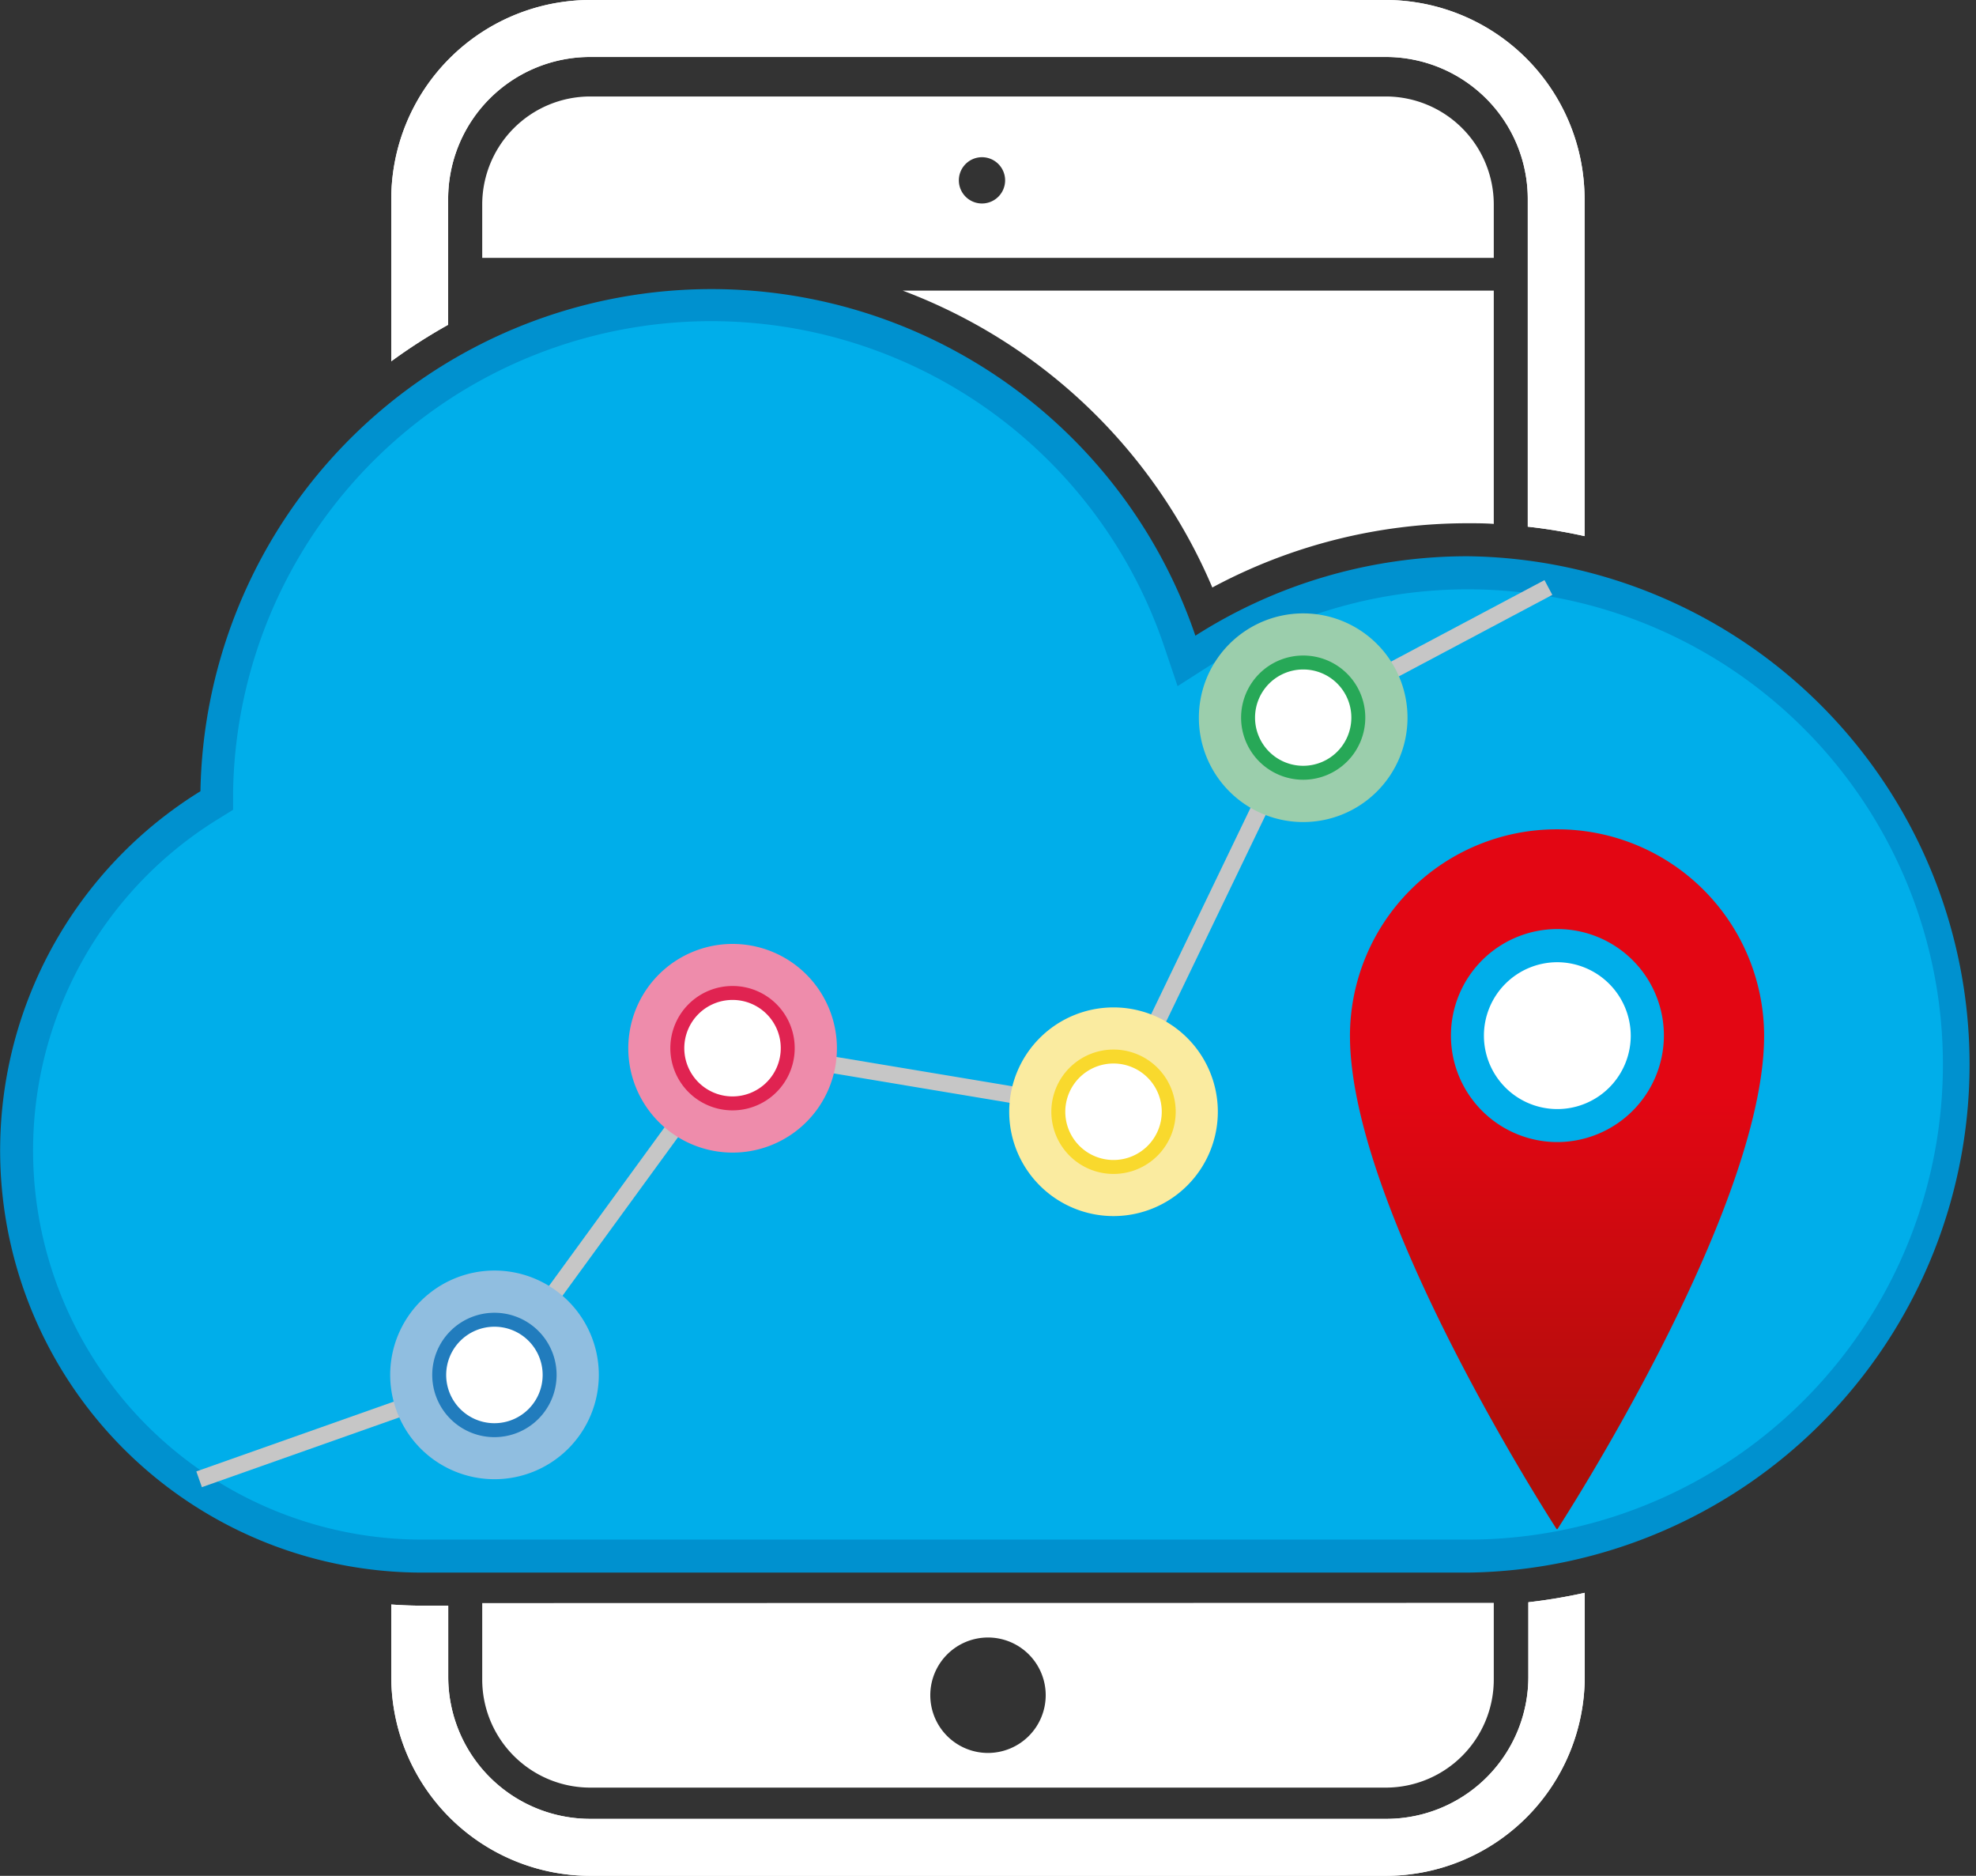 <svg xmlns="http://www.w3.org/2000/svg" xmlns:xlink="http://www.w3.org/1999/xlink" viewBox="0 0 236.6 224.56"><rect x="0" y="0" width="236.6" height="224.56" fill="#333333" stroke="none"/><defs><style>.cls-1{fill:#0091cf;}.cls-2{fill:#00aeea;}.cls-10,.cls-12,.cls-3,.cls-6,.cls-8{fill:#fff;}.cls-4{fill:none;stroke:#c6c6c6;stroke-width:2px;}.cls-5{fill:#90bee0;}.cls-6{stroke:#217cbd;}.cls-10,.cls-12,.cls-6,.cls-8{stroke-width:1.67px;}.cls-7{fill:#ee8cab;}.cls-8{stroke:#e02351;}.cls-9{fill:#faeba0;}.cls-10{stroke:#f9d92d;}.cls-11{fill:#9bceac;}.cls-12{stroke:#27a857;}.cls-13{fill:url(#linear-gradient);}</style><linearGradient id="linear-gradient" x1="186.43" y1="183.09" x2="186.43" y2="99.28" gradientUnits="userSpaceOnUse"><stop offset="0.1" stop-color="#ae0f0a"/><stop offset="0.62" stop-color="#e30613"/></linearGradient></defs><g id="Calque_2" data-name="Calque 2"><g id="Ebene_1" data-name="Ebene 1"><path class="cls-1" d="M175.77,66.59a60.52,60.52,0,0,0-32.64,9.51A61.2,61.2,0,0,0,24,94.72a50.54,50.54,0,0,0,26.55,93.54H175.77a60.84,60.84,0,0,0,0-121.67Z"/><path class="cls-2" d="M50.54,184.31A46.59,46.59,0,0,1,26.07,98.08l1.84-1.14,0-2.15A57.25,57.25,0,0,1,139.39,77.37L141,82.14l4.24-2.71a56.88,56.88,0,1,1,30.52,104.88Z"/><path class="cls-3" d="M145.16,70.33a64.62,64.62,0,0,1,30.61-7.69c1,0,2.07,0,3.09.08V34.79H108.09A65.17,65.17,0,0,1,145.16,70.33Z"/><path class="cls-3" d="M53.66,38.88V23.82a17,17,0,0,1,17-17h95.27a17,17,0,0,1,17,17V63.05a63,63,0,0,1,6.8,1.13V23.82A23.84,23.84,0,0,0,165.94,0H70.67A23.85,23.85,0,0,0,46.85,23.82V43.25A66.23,66.23,0,0,1,53.66,38.88Z"/><path class="cls-3" d="M53.66,38.88V23.82a17,17,0,0,1,17-17h95.27a17,17,0,0,1,17,17V63.05a63,63,0,0,1,6.8,1.13V23.82A23.84,23.84,0,0,0,165.94,0H70.67A23.85,23.85,0,0,0,46.85,23.82V43.25A66.23,66.23,0,0,1,53.66,38.88Z"/><path class="cls-3" d="M183,191.81v8.93a17,17,0,0,1-17,17H70.67a17,17,0,0,1-17-17v-8.52H50.54c-1.24,0-2.47-.06-3.69-.14v8.66a23.85,23.85,0,0,0,23.82,23.82h95.27a23.84,23.84,0,0,0,23.81-23.82V190.68A65.59,65.59,0,0,1,183,191.81Z"/><path class="cls-3" d="M183,191.81v8.93a17,17,0,0,1-17,17H70.67a17,17,0,0,1-17-17v-8.52H50.54c-1.24,0-2.47-.06-3.69-.14v8.66a23.85,23.85,0,0,0,23.82,23.82h95.27a23.84,23.84,0,0,0,23.81-23.82V190.68A65.59,65.59,0,0,1,183,191.81Z"/><path class="cls-3" d="M165.94,11.55H70.67A12.94,12.94,0,0,0,57.74,24.47v6.4H178.86v-6.4A12.94,12.94,0,0,0,165.94,11.55ZM117.59,24.36a2.77,2.77,0,1,1,2.76-2.77A2.77,2.77,0,0,1,117.59,24.36Z"/><path class="cls-3" d="M57.74,191.91V201A12.94,12.94,0,0,0,70.67,214h95.27A12.94,12.94,0,0,0,178.86,201v-9.12Zm60.56,17.94a6.91,6.91,0,1,1,6.91-6.91A6.92,6.92,0,0,1,118.3,209.85Z"/><polyline id="Analytics_Line" data-name="Analytics Line" class="cls-4" points="185.4 70.33 156.04 85.92 133.33 133.08 87.72 125.47 59.21 164.59 23.84 177.09"/><path id="Blue_Dot_Bottom" data-name="Blue Dot Bottom" class="cls-5" d="M71.7,164.59A12.49,12.49,0,1,1,59.21,152.1,12.49,12.49,0,0,1,71.7,164.59Z"/><path id="Blue_Dot_Up" data-name="Blue Dot Up" class="cls-6" d="M65.81,164.59a6.61,6.61,0,1,1-6.6-6.6A6.6,6.6,0,0,1,65.81,164.59Z"/><path id="Red_Dot_Bottom" data-name="Red Dot Bottom" class="cls-7" d="M100.21,125.48A12.49,12.49,0,1,1,87.72,113,12.49,12.49,0,0,1,100.21,125.48Z"/><path id="Red_Dot_Up" data-name="Red Dot Up" class="cls-8" d="M94.32,125.48a6.61,6.61,0,1,1-6.6-6.61A6.6,6.6,0,0,1,94.32,125.48Z"/><path id="Yellow_Dot_Bottom" data-name="Yellow Dot Bottom" class="cls-9" d="M145.82,133.08a12.49,12.49,0,1,1-12.49-12.48A12.49,12.49,0,0,1,145.82,133.08Z"/><path id="Yellow_Dot_Up" data-name="Yellow Dot Up" class="cls-10" d="M139.94,133.08a6.61,6.61,0,1,1-6.61-6.6A6.61,6.61,0,0,1,139.94,133.08Z"/><path id="Green_Dot_Bottom" data-name="Green Dot Bottom" class="cls-11" d="M168.53,85.92A12.49,12.49,0,1,1,156,73.43,12.49,12.49,0,0,1,168.53,85.92Z"/><path id="Green_Dot_Up" data-name="Green Dot Up" class="cls-12" d="M162.64,85.92a6.6,6.6,0,1,1-6.6-6.61A6.59,6.59,0,0,1,162.64,85.92Z"/><path class="cls-13" d="M186.48,99.28h-.09A24.75,24.75,0,0,0,161.64,124c0,21,24.75,59.06,24.75,59.06h.09s24.75-38,24.75-59.06A24.75,24.75,0,0,0,186.48,99.28Zm0,37.44A12.75,12.75,0,1,1,199.23,124,12.78,12.78,0,0,1,186.44,136.72Z"/><path class="cls-3" d="M186.44,115.19a8.79,8.79,0,1,0,8.82,8.79A8.82,8.82,0,0,0,186.44,115.19Z"/></g></g></svg>